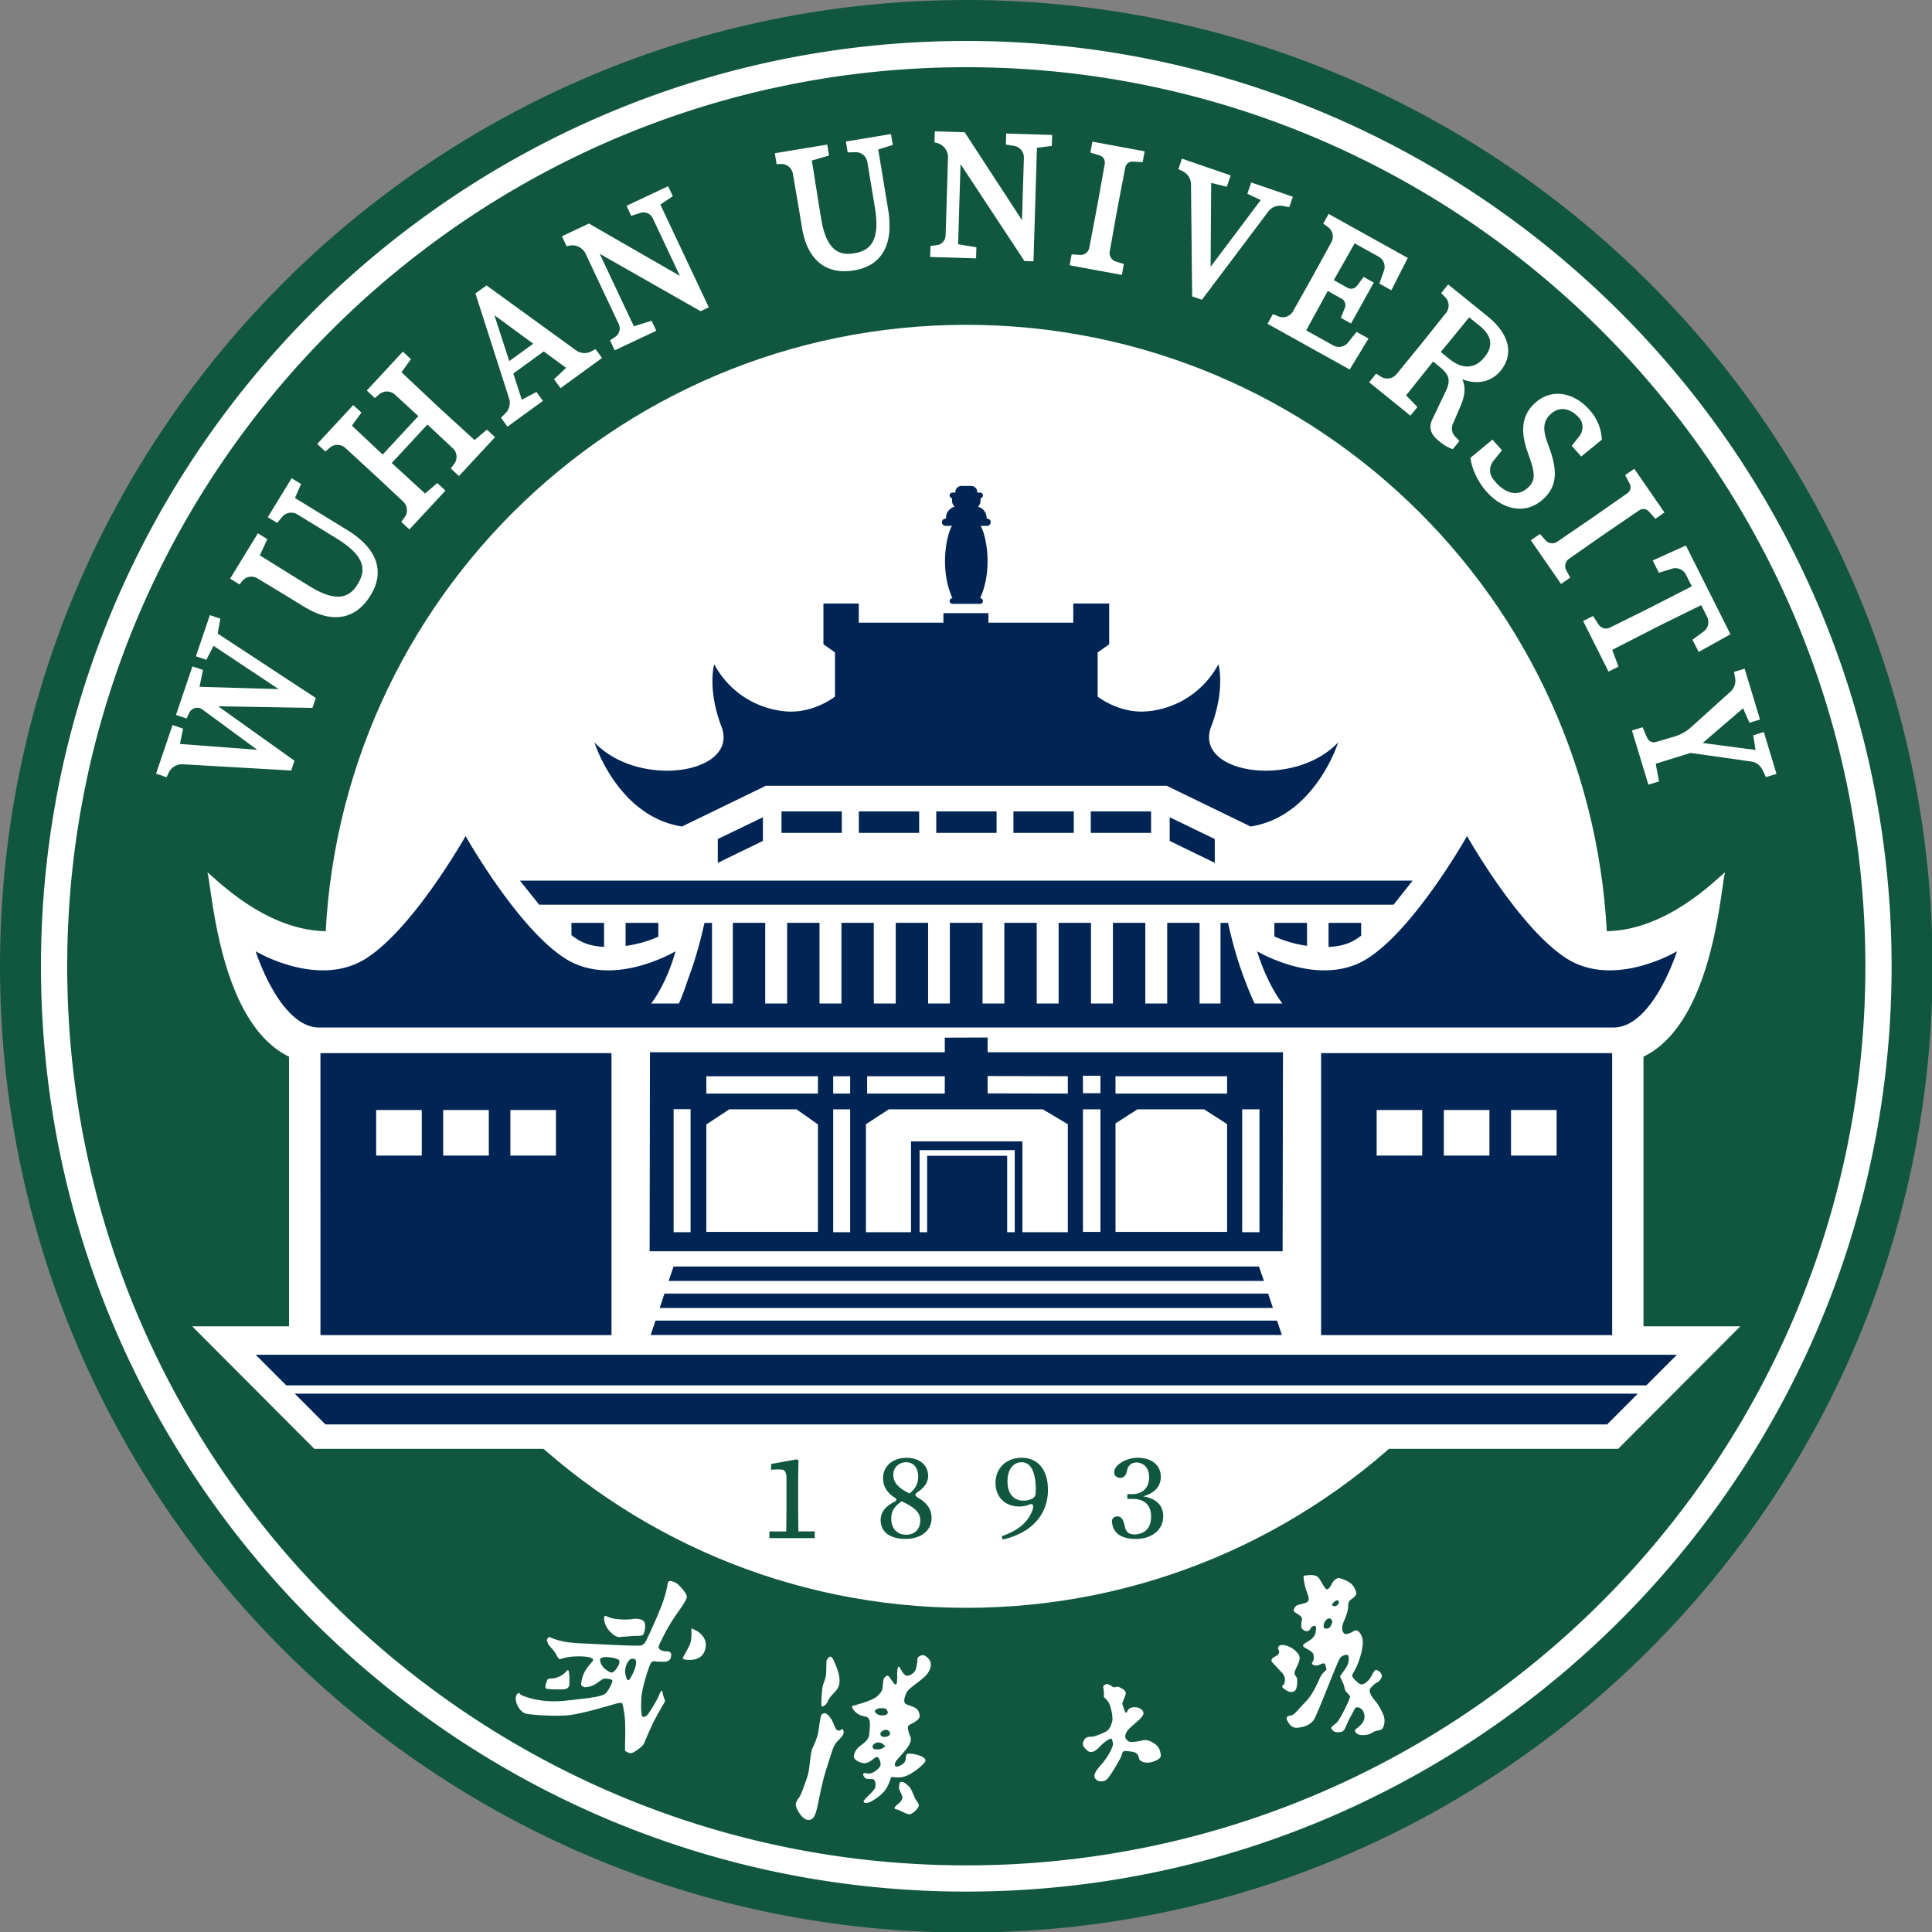 <svg xmlns="http://www.w3.org/2000/svg" width="252" height="252"><rect width="100%" height="100%" fill="#808080" stroke="none"/><style>.B{fill:#fff}.C{fill:#115740}</style><path d="M126.035 0C56.43 0 0 56.43 0 126.035s56.43 126.039 126.035 126.039c69.613 0 126.039-56.434 126.039-126.039S195.648 0 126.035 0" class="C"/><path d="M126.035 209.715c-46.215 0-83.676-37.461-83.676-83.672s37.461-83.676 83.676-83.676 83.672 37.461 83.672 83.676-37.461 83.672-83.672 83.672" class="B"/><path d="M104.109 197.316v-4.559l.043-2.254-.199-.16-3.371.609v.762l.184-.02c.328-.027 1.227-.086 1.477.078.281.184.332.738.34.816v4.727l-.031 2.434-2.191.004-.008.875h5.914l.008-.883-2.137.004-.027-2.434m14.088 2.869c-1.187 0-1.945-.805-1.945-2.102 0-1.027.445-1.629 1.363-2.258 1.855.875 2.414 1.543 2.414 2.484 0 1.117-.691 1.875-1.832 1.875m-1.68-7.824c0-1.004.785-1.633 1.68-1.633 1.004 0 1.563.805 1.563 1.855 0 .875-.289 1.523-1.117 2.215-1.699-.805-2.125-1.586-2.125-2.437m3.086 2.906c-.066-.066-.18-.156-.199-.246-.023-.156.199-.336.223-.355 1.051-.672 1.43-1.434 1.43-2.148 0-1.34-1.027-2.367-2.84-2.367-1.699 0-3.039 1.027-3.039 2.66 0 1.027.492 1.898 1.609 2.594.066.043.156.133.133.223s-.156.199-.176.223c-1.23.605-1.879 1.363-1.879 2.438 0 1.543 1.23 2.438 3.242 2.438 2.035 0 3.398-1.098 3.398-2.707 0-1.207-.605-2.012-1.902-2.75m15.472-.428s0 .113-.066.246c-.047.137-.18.246-.246.316a2.43 2.43 0 0 1-1.277.332c-1.207 0-2.078-.824-2.078-2.523 0-1.656.852-2.484 1.832-2.484 1.098 0 1.859 1.051 1.859 3.645l-.023.469m-1.812-4.695c-1.922 0-3.398 1.254-3.418 3.266 0 1.945 1.34 3.086 3.082 3.086.516 0 .965-.09 1.363-.27.07-.02.246-.066.359 0 .133.09.113.359.09.516l-.023.09c-.559 1.633-1.809 2.773-4.047 3.531l.09.449c3.98-.895 5.926-3.422 5.926-6.484 0-2.57-1.273-4.184-3.422-4.184m15.831 5.03c1.555-.414 2.313-1.359 2.313-2.543 0-1.457-1.113-2.488-3.043-2.488-1.5 0-3.309 1.043-3.012 2.117.141.371.43.5.742.5.484 0 .758-.258.898-.914l.105-.395s.168-.301.391-.469c.289-.223.75-.23.859-.227.973.129 1.531.809 1.531 1.918 0 1.441-.887 2.215-2.258 2.215h-.586v.625h.703c1.582 0 2.398.828 2.398 2.316 0 1.395-.719 2.223-2.086 2.32l.023-.004s-.418.008-.758-.125c-.273-.109-.48-.512-.516-.578l-.105-.441c-.187-.773-.398-1.187-.914-1.207-.359-.016-.746.145-.746.664.121 1.648 1.387 2.27 3.102 2.27 2.172 0 3.586-1.242 3.586-2.957 0-1.328-.785-2.297-2.629-2.598" class="C"/><g class="B"><path d="M174.645 209.004c-.043.164-.129.359-.375.453s-.398.012-.441-.016-.133-.109.008-.301.398-.375.527-.398.324.102.281.262m-.883 2.645c-.09.266-.234.668-.559.754s-.512-.012-.555-.184a1.17 1.17 0 0 1 .516-1.07c.355-.223.691.234.598.5m2.098-5.344c-.582-.316-1.27-.578-1.488-.414s-.324.152-.555.527-.582 1.227-.965.73-.699-1.297-1.02-1.5-.758-.23-1.109-.187-.676-.023-.691.223.156 1.199.348 1.738.457 1.145.227 1.453-1.422.406-1.57.602-.473.586-.145.813.914.52.926.805-.215.996-.004 1.313.809.59 1.105.047.809-.488.75-.031-.023.844-.602 1.352-1.523.73-.898 1.117 1.113.555 1.168 1.02-.004.684-.125.848-.148.348.203.445c.359.102.566 0 .797-.109s.559-.262.66.063.168.539.109.664c-.027.051-.535.395-.828 1.047-.41.91-.992 2.203-1.812 3.059-1.371 1.426-1.445 1.66-1.879 1.805-.352.113-.422.059-.52.141s-.156.352-.078.473.441 1.051 1.266 1.012 1.719-.312 2.223-1.023 3.074-7.621 3.445-8.078 1.027-.504 1.082-.277.133.781-.258 1.449-.805 1.074-.816 1.227c-.004.152.289.617.453 1.078.152.422.086.629.328.918l.527.602c.012.066-.293.887-.867 1.984s-.727 1.297-1.004 1.551-.613.422-.594.594.273.523.691.551.754-.027.949-.254.43-.984.863-1.746.527-1.09.668-1.199.719-.027.953.426.328.93-.016 1.48-.984.887-1.012 1.016.117.664.973.66 1.148-.262 1.508-.449.793-.109 1.051-.367.5-1.16.09-2-.637-1.215-.957-1.605-1.066-1.25-.605-1.75.641-.633.852-.715.707-.621.555-1-.625-.723-.863-.562-.488.91-.816 1.25-.812.805-1.273.457-.84-.781-.891-.969.395-.738.715-1.539.898-2.602.582-3.492-.746-.977-.957-.891-1.121.719-1.434.32-.289-.855.09-1.715.488-1.5.492-1.773-.027-.543.27-.812.961-.578.734-1.137-.418-.937-1-1.258m-8.603 13.746c-.027-.039 0-.199.148-.312s.418-.863-.141-1.516l-1.383-1.477c-.059-.168-.086-.398.34-.629s.68-.426.609-.734-.199-.375-.09-.559.328-.422 1.133-.156 1.32.852 1.453 1.035.293.434.102 1.031-.637 1.227-.574 1.539.313.5.332.672.047 1.176-.223 1.508-.793.277-1.137.051-.469-.32-.57-.453m-84.523-2.207c-.289.699-.555 1.164-.711 1.289-.16.117-.359-.289-.41-.609-.051-.293-.152-.547.012-1.117.172-.566.43-.91.648-1.02s.57-.012.652.145.094.617-.191 1.313m-1.945-.984c-.047.383-.594 1.152-.848 1.246-.184.074-.367.082-.992-.402-.613-.488-.777-1.246-.641-1.363s.34-.227.84-.203c.527.02.992.102 1.32.238.32.129.355.184.32.484m8.371-7.668c.395-.691.512-.801.355-1.184-.16-.406-.652-.937-.984-1.273s-.652-.426-.988-.512a.34.34 0 0 0-.445.266c-.02.109-.109.867-.531 2.168-.406 1.293-1.953 4.695-2.238 5.227-.266.543-.383.563-.629.719-.219.137-4.785-.109-7.109-.227-2.328-.086-2.93-.219-3.777-.441-.867-.25-.895-.336-1.117-.406-.203-.039-.383.383-.383.383l.18.492c.156.309.758.852.918 1.156.176.316.422.77.539.828.109.07.512-.176 1.41-.285.887-.109 2.102-.07 2.543.066s.473.27.445.406c-.039.129-.176.176-.801 1.023s-.758 1.902-.738 2.121c.02.227.379.316.445.336.047.027.316 0 .848-.129.52-.156 1.281-.809 1.527-.918.219-.137.758-.027.918 0 .148.02.355.109.332.246 0 .152-.383 1.047-.805 1.539-.445.496-1.973.672-5.344 1.027-3.355.363-5.453-.621-5.68-.711-.246-.09-.266-.266-.289-.293-.047-.023-.184.047-.293.137-.09.066-.316.422-.109 1.141.219.691.691 1.184 1.074 1.363.375.176 3.422.422 5.453.285 2.012-.148 6.391-1.539 6.664-1.586.266-.062.535-.062.602-.02.043.047.316 1.23.379 2.324.066 1.117-.023 3.711 0 3.848s.402.266.492.313c.117.043.293.07.559-.047.246-.09.828-.535.984-.672.16-.129.336-.312.406-.465.09-.156.426-1.031 1.113-2.504.715-1.496 1.59-2.84 1.629-2.996.07-.156-.039-.246-.148-.609-.117-.355-.117-.555-.187-.73-.059-.207-.195.02-.219.039 0 .047 0 .02-.312.719-.316.691-1.164 2.055-1.391 2.301-.199.246-.602.402-.711.156-.109-.219-.18-1.34-.066-2.574.109-1.223.867-3.551 1.113-4.133.246-.602.648-.402.875-.383.246 0 1.117.07 1.41-.062.27-.137.426-.246.465-.766.07-.512-.492-.512-.691-.512-.195.027-.805-.129-.895-.398-.109-.246-.062-.336.785-1.988s1.992-3.109 2.418-3.805m-17.777 9.924c.09-.223.512-.176.715-.199.199 0 .715-.137 1.184-.426.492-.27.672-.738.828-.648.133.09.18.938.156 1.766 0 .805-.805.715-1.004.738-.227 0-1.859.023-2.059-.133-.199-.18.113-.871.18-1.098"/><path d="M78.805 210.922c.023-.113.113-.137.18-.156s.289.176.961.336a8.43 8.43 0 0 0 2.324.109c.469-.09 1.094-.133 1.59.156.488.313.242 1.434.086 1.746s-.602.246-1.273.266l-1.945.156c-.312-.02-.895-.332-1.43-1.047s-.535-1.477-.492-1.566m13.124 4.383c-.492 1.383-2.035 1.207-2.395 1.184-.379-.023-.492-.18-.492-.223s.672-1.117.961-1.836c.293-.734.16-2.031.16-2.031s.535.199.914.445c.359.27 1.344 1.074.852 2.461m17.215 11.914c-.473.492-.715 1.543-1.32 3.398-.625 1.879-1.027 4.293-1.254 5.23s-.488 1.633-1.25 1.523c-.738-.113-1.41-1.387-1.5-1.812s.156-.762.426-1.117c.246-.359.715-1.656 1.074-2.75.336-1.074.336-2.906.648-3.645.133-.312.648-1.32.781-2.234.137-.941.27-1.992.426-2.172a.56.56 0 0 1 .379-.176c.156 0 .383.109.672.492.313.379.445.758.602 1.117.16.379.27.625.539.648.27.043.445-.203.469-.203.043 0 .203.113.203.449 0 .355-.402.738-.895 1.25m-1.344-10.615c.09-.18.336-.562.559-.516.246.066.582.895.852 1.652.313.852.402 1.746.133 2.305-.246.559-.848.984-1.164 1.477-.312.512-.332.758-.578.895-.227.156-.383.223-.449.109-.066-.09.023-1.855.137-2.48.156-.738.469-1.117.469-1.902l.043-1.539m10.865 20.049c-.312.047-1.273-.512-1.566-.602-.289-.066-.469-.133-.426-.246.023-.09.156-.27.426-.469s.559-.539.605-.805c.066-.246-.402-1.008-.449-1.273a2.32 2.32 0 0 1 .113-.738c.023-.066.066-.113.289-.09.223 0 .449.18.852.535.422.379.602 1.184.914 1.723s.426.469.402.871c-.043.379-.848 1.051-1.16 1.094"/><path d="M115.938 226.398c-.211.137-.684.246-.922.074-.238-.164-.18-.359-.18-.359.063-.328.664-.629 1-.406s.309.547.102.691m-1.484 1.793c-.594-.008-.609-.199-.641-.309-.035-.102.102-.437.438-.547s.613-.035.746.043c.129.066.477.383.477.383s-.422.438-1.02.43m-.312-5.082c.145-.187.391-.297.801-.301.41-.016.695.047.813.383.125.336-.039.52-.668.559s-1.09-.457-.945-.641m6.648-4.586c.563-.672.672-1.211.605-1.586-.062-.383-.336-.719-.734-.965-.43-.246-.945.156-.965.293-.066.199 0 .336-.137 1.027-.129.719-.398 1.027-1.027 1.25-.648.246-1.047-.937-1.23-1.113-.148-.18-.246.219-.266.535-.043.332.066 1.695-.18 1.762-.227.07-.719-.914-1.004-1.133-.109-.07-.289.02-.473.219s-.18.559-.246 1.121c-.043.555-.09.711-.711 1.313-.605.609-3.086 1.211-3.195 1.254-.051.027-.09.066-.09.117 0 .066.039.246.336.578a2.13 2.13 0 0 0 1.133.645c.387.07.633.117.789.492.148.406.02 1.457-.027 1.949-.043.516-.492.961-1.117 1.402-.629.453-.875 1.035-.875 1.461-.02.441 1.012.914 1.527.828.492-.09 1.027-.543 1.16-.652.133-.137.336-.176.426-.109s.336.375.375.871c.023.492-.758 1.004-1.094 1.16s-.691.07-.895.023c-.199-.023-.246.066-.289.156-.02.09.09.355.289.512.184.18.965.07 1.074.16.086.066.293.332.246.875-.02.531-1.074 1.313-1.43 1.785-.379.445.266.473.629.336.375-.156 1.223-.672 1.832-1.32.625-.625 1.027-1.992 1.027-1.992a6.32 6.32 0 0 0 1.23.047c.625-.066 1.227-.383 1.922-.867.715-.52 1.227-1.055 1.297-1.254.066-.184-.109-.449-.652-.668-.512-.227-1.164-.297-1.539-.297-.402-.02-.336.516-.402.828-.047.289-.336.625-.957.828-.633.199-.434-.492-.25-.719.219-.285.605-.668 1.316-1.539.695-.895.648-1.387.473-1.746s-.355-1.074-.227-1.25c.137-.199.246-.156.914-.582s.672-.719.426-1.34c-.219-.629-1.5-.762-1.742-1.027-.223-.273-.09-.855.184-1.41.266-.582 1.961-1.609 2.543-2.258m29.312 11.34c-.91.195-1.473-.223-1.523-.465-.047-.27-.145-.566-.391-.738-.27-.195-1.078-.242-1.422-.27s-.395.344-.492.637c-.074.297-1.324 2.406-1.766 2.922-.441.539-1.227.516-1.594.098-.367-.395-.121-.934.734-1.891.883-.957 1.523-2.328 1.523-2.621s-.125-.715-.199-.738c-.07-.047-.195 0-.414.125-.246.098-.859.613-1.105.906-.27.293-.59.539-.832.637-.27.098-.539.074-.715-.074a2.783 2.783 0 0 1-.586-.613c-.148-.242-.098-.516.145-.906.223-.367.785-.344.887-.344.121.023.414-.023 1.125-.32.688-.27.91-.414 1.055-.562.125-.121.344-.441.516-1.031.172-.562-.098-1.691-.293-2.23-.172-.516-.613-.859-.711-.98-.098-.098-.051-.223-.051-.566 0-.316-.074-.586-.098-.785s.293-.367.465-.391.641.246.785.367c.148.098.344.023.539-.023.199-.023.371.074.738.293s.418.418.418.641c-.027.219-.469 1.102-.441 1.324.047.242.344 1.102.465 1.125.148.027.172-.27.344-.441.145-.195.66-.344 1.199-.219.543.148.738.488.738.711.023.219-.148.539-.957 1.227-.809.711-1.176 1.004-1.348 1.473s0 .734.344.98c.367.219 1.469-.027 1.91-.125.469-.121 1.105.125 1.668.566s.664 1.25.641 1.496c0 .219-.395.586-1.301.809M214.367 173v-35.172c9.148-4.445 10.039-22.066 10.648-24.035-.809.492-7.355 7.582-15.52 7.668H42.574c-8.164-.086-14.711-7.176-15.52-7.668.609 1.969 1.496 19.59 10.645 24.035V173H25.07l15.934 15.98h170.059L227 173zM126.039 8.766C61.375 8.766 8.766 61.375 8.766 126.039s52.609 117.27 117.273 117.27 117.273-52.605 117.273-117.27S190.703 8.766 126.039 8.766m0 237.965c-66.551 0-120.695-54.141-120.695-120.691S59.488 5.344 126.039 5.344 246.73 59.488 246.73 126.039 192.59 246.73 126.039 246.73"/></g><g fill="#002554"><path d="m181.77 118 2.488-3.133H67.816L70.324 118zm-58.434-49.406h.832c-.73 1.223-1.637 5.684.066 9.43h.004c-.203 0-.371.168-.371.371s.168.371.371.371h3.602c.203 0 .371-.168.371-.371s-.168-.371-.371-.371h.004c1.699-3.746.797-8.207.063-9.43h.836a.48.48 0 0 0 .477-.477.48.48 0 0 0-.477-.477h-.055v-.105a1.49 1.49 0 0 0-1.133-1.441 1.04 1.04 0 0 0 .34-.766v-.34a.373.373 0 0 0 .316-.367.37.37 0 0 0-.371-.371h-.371v-.066a.804.804 0 0 0-.75-.801h-1.359a.803.803 0 0 0-.75.801v.066h-.371a.37.37 0 0 0-.371.371.37.37 0 0 0 .313.363l.004.188v.156a1.04 1.04 0 0 0 .34.766 1.49 1.49 0 0 0-1.133 1.441v.105h-.055a.48.48 0 0 0-.477.477.48.48 0 0 0 .477.477m6.651 37.242h-7.867v2.801h7.867zm-30.48.762v3.086l-5.883 2.863v-3.109zm53.062 0v3.086l5.879 2.863v-3.109zm-12.511-.762h-7.871v2.801h7.871zm10.082 0h-7.867v2.801h7.867zm-40.336 0h-7.867v2.801h7.867zm10.086 0h-7.871v2.801h7.871zm-77.446 79.957h167.188l4.004-4.012H38.441zm-5.105-5.09h177.398l3.988-3.996H33.352zm48.703-10.098h79.992l-.629-1.879H86.672zm-1.172 3.524h82.332l-.625-1.875H85.5zm2.988-8.93-.645 1.879h77.648l-.648-1.879zm-1.988-43.023v-1.801h-4.273v3.004a15.49 15.49 0 0 0 4.273-1.203"/><path d="M75.352 122.543c.98.625 2.137.898 3.438.965v-3.133h-4.254v1.605c.27.211.543.387.816.563m101.468 0a9.16 9.16 0 0 0 .723-.496v-1.672h-4.254v3.133c1.332-.051 2.52-.324 3.531-.965m-6.34.82v-2.988h-4.258v1.766a15.08 15.08 0 0 0 4.258 1.223M41.633 134.023h168.813c5.156 0 8.293-9.949 8.293-9.949s-8.133 4.895-14.363.965-13.023-15.988-13.023-15.988-6.789 12.055-13.02 15.988-14.363-.965-14.363-.965 1.109 3.902 3.297 6.82h-3.617c-.48-.965-1.098-2.555-1.48-3.598-.902-2.426-1.543-4.914-1.992-6.922h-.98v10.52h-2.73v-10.527h-4.223v10.527h-2.859v-10.527h-4.223v10.527h-2.859v-10.527h-4.223v10.527h-2.859v-10.527h-4.223v10.527h-2.84v-10.527h-4.266v10.527h-2.836v-10.527h-4.223v10.527h-2.859v-10.527h-4.223v10.527h-2.859v-10.527h-4.223v10.527h-2.859v-10.527h-4.223v10.527h-2.719v-10.52h-.98c-.449 2.008-1.09 4.496-1.988 6.922-.387 1.043-.879 2.633-1.363 3.598h-3.602c2.184-2.918 3.176-6.82 3.176-6.82s-8.133 4.898-14.363.965-13.02-15.988-13.02-15.988-6.793 12.055-13.023 15.988-14.363-.965-14.363-.965 3.137 9.949 8.293 9.949m47.317-26.218 10.938-5.309h52.297l10.938 5.309c8.398-1.312 11.422-10.977 11.422-10.977-5.797 6.105-18.793 4.086-16.598-1.977 1.91-4.965.977-8.203.977-8.203-2.543 4.629-6.937 6.082-9.809 6.164-3.363.098-5.945-1.953-5.945-1.953v-5.762l1.504-1.062v-5.32h-4.687v2.5h-11.066v-1.242h-5.871v1.242h-11.039v-2.5h-4.609v5.32l1.504 1.063v5.762s-2.582 2.051-5.945 1.953c-2.871-.082-7.266-1.535-9.809-6.164 0 0-.937 3.238.977 8.203 2.195 6.063-10.801 8.082-16.598 1.977 0 0 3.02 9.664 11.422 10.977m-16.44 42.924H66.57v-5.945h5.945zm-8.762 0h-5.949v-5.945h5.949zm-8.742 0h-5.949v-5.945h5.949zm-13.215 23.41h37.961v-36.777H41.797zm161.238-23.41h-5.945v-5.945h5.945zm-8.762 0h-5.949v-5.945h5.949zm-8.766 0h-5.945v-5.945h5.945zm-13.191 23.41h37.965v-36.777h-37.965zm-8.035-13.417h-2.258v-16.027h2.258zm-4.227-18.086H145.5v-2.258h14.555zm0 18.043H145.5v-14.152l2.863-1.832h8.695l2.996 1.922zm-16.52-18.086h-2.281v-2.281h2.281zm0 18.086h-2.281v-15.984h2.281zm-4.25-18.043-10.465-.02v-2.262l10.465.023zm0 18.086h-5.926v-11.848h-14.531v11.848h-5.879v-14.082l2.973-1.945h20.098l3.266 1.945zm-6.93 0h-.984v-9.969h-10.44v9.969h-.984v-10.707h12.41zm-21.465-18.086h-2.211v-2.258h2.211zm0 18.086h-2.211v-16.027h2.211zm-4.203-18.086H92.133v-2.258h14.555zm0 18.043H92.133v-14.016l2.996-1.969h8.766l2.793 1.969zm-16.609.043h-2.215v-16.051h2.215zm23.027-20.344h10.129v2.258h-10.129zm15.715-3.129v-1.922l-5.586.02v1.902H84.777l-.043 25.957h82.563l.047-25.957zm0 0"/></g><path d="m28.738 80.695-1.363-.461-1.82 5.367 1.359.465.941-1.824 8.492 5.641-10.32-.301.445-2.199-1.367-.465-2.148 6.332 1.371.465.359-.75a1.15 1.15 0 0 1 1.711-.426l7.156 5.262-10.082-.762.406-2.004-1.371-.465-2.152 6.344 1.371.465.289-.609a1.92 1.92 0 0 1 1.836-1.082l14.129.813.434-1.273-9.953-7.102 12.293.207.438-1.293-12.797-8.398zm16.5-11.593-6.762-4.145.793-1.828-1.23-.75-3.113 5.082 1.23.75.648-.785a1.53 1.53 0 0 1 1.98-.332l5.09 3.121c1.723 1.055 2.766 2.051 3.184 3.043.391.918.262 1.852-.402 2.934-.852 1.395-2.324 2.691-6.172.332l-1.598-.977-4.992-3.109.977-2.117-1.234-.758-3.621 5.91 1.23.758.344-.434a1.53 1.53 0 0 1 1.984-.363l3.926 2.375 2.188 1.34c1.473.902 2.855 1.352 4.109 1.352 1.828 0 3.383-.957 4.539-2.848.906-1.477 1.148-2.93.727-4.324-.469-1.539-1.758-2.961-3.824-4.227m16.663-11.704-4.371-3.992-.855-.797-4.309-4.059 1.238-1.703-1.062-.98-4.703 5.07 1.059.984.582-.496a1.535 1.535 0 0 1 2.02.035l3.066 2.813-4.656 5.02-4.004-3.777 1.234-1.699-1.059-.984-4.707 5.07 1.063.984.586-.496a1.53 1.53 0 0 1 2.016.031l3.371 3.098.859.793 3.336 3.129c.555.531.637 1.391.184 2.012l-.449.621 1.059.984 4.707-5.07-1.062-.984-1.605 1.363-4.344-3.977 4.656-5.02 3.32 3.105c.559.527.637 1.387.184 2.008l-.453.625 1.063.98 4.703-5.07-1.059-.984zm7.653-12.566-3.129 2.27-1.941-5.988zm5.563.852-11.66-8.457-1.445 1.051 4.391 13.699a1.9 1.9 0 0 1-.473 1.926l-.586.586.844 1.164 4.625-3.359-.844-1.164-1.91 1.004-1.105-3.414 3.969-2.883 2.922 2.145-1.582 1.48.848 1.168 5.414-3.934-.848-1.164-.516.281a1.9 1.9 0 0 1-2.043-.129M87.758 25.59l-.613-1.301-5.422 2.555.613 1.309 1.184-.383a1.342 1.342 0 0 1 1.625.703l3.539 7.512-11.867-6.828-3.523 1.664.617 1.305.277-.07a1.916 1.916 0 0 1 2.195 1.039l4.324 9.18a1.322 1.322 0 0 1-.461 1.668l-.676.453.613 1.301 5.422-2.555-.613-1.305-2.309.727-4.461-9.461 13.164 7.488 1.066-.504-6.316-13.398zm43.445-6.735 1.063.172a1.53 1.53 0 0 1 1.285 1.559l-.246 8.133-7.48-11.469-3.891-.117-.047 1.441.281.066a1.91 1.91 0 0 1 1.484 1.922l-.309 10.141a1.32 1.32 0 0 1-1.168 1.277l-.809.098-.043 1.438 5.992.184.043-1.445-2.387-.395.316-10.457 8.336 12.645 1.18.035.449-14.805 1.941-.246.043-1.434-5.992-.184zm11.024 1.047 1.215.375a.96.96 0 0 1 .66 1.074l-.891 5.004-.215 1.148-.918 4.828a1.14 1.14 0 0 1-1.195.918l-1.105-.07-.262 1.422 6.813 1.258.262-1.422-1.055-.328a1.145 1.145 0 0 1-.789-1.289l.859-4.836.215-1.148.949-4.992a.956.956 0 0 1 1-.766l1.27.082.262-1.422-6.812-1.262zm25.937 7.125.469-1.363-5.43-1.863-.508 1.473 1.75.82-6.539 8.707.074-10.945 2.035.5.508-1.477-6.352-2.184-.469 1.367.563.273a1.92 1.92 0 0 1 1.082 1.703l.152 14.621 1.273.438 8.66-11.508a1.9 1.9 0 0 1 1.875-.727zm5.734 18.028-3.527-1.961 2.816-5.141 1.805 1.004a.956.956 0 0 1 .426 1.188l-.52 1.313 1.324.738 2.965-5.336-1.324-.738-.863 1.156a.954.954 0 0 1-1.23.262l-1.797-1 2.719-4.801 3.125 1.734a1.53 1.53 0 0 1 .695 1.852l-.594 1.668 1.563.867 2.141-4.219-10.324-5.738-.703 1.266.621.449c.621.449.816 1.293.449 1.965l-2.203 4.016-.566 1.02-2.246 3.988a1.523 1.523 0 0 1-1.906.656l-.715-.289-.699 1.262 10.719 5.961 2.453-4.043-1.559-.867-1.105 1.383a1.526 1.526 0 0 1-1.937.387m15.204 1.806-1.176-.949 3.703-4.52 1.332 1.074c.84.68 1.309 1.371 1.398 2.059.09.664-.156 1.348-.754 2.086-1.207 1.496-2.852 1.59-4.504.25m6.652 1.469c.859-1.066 1.152-2.285.844-3.523-.305-1.211-1.191-2.437-2.562-3.547l-5.145-4.156-.91 1.125.539.551c.535.551.578 1.414.102 2.02l-2.855 3.57-.734.91-2.887 3.535a1.552 1.552 0 0 1-2.012.324l-.641-.406-.91 1.125 5.387 4.355.91-1.125-1.477-1.52 3.523-4.418.672.543c1.379 1.113 1.727 1.797.941 3.414l-1.691 3.531c-.547 1.148-.285 1.98.941 2.973.523.418 1.023.719 1.535.91l.172.063.863-1.07-.551-.566a1.536 1.536 0 0 1-.305-1.676l.977-2.242c.629-1.461.715-2.574.246-3.57 1.953.758 3.824.355 5.027-1.129m6.378 10.222-.328-.914c-.617-1.707-.477-2.797.465-3.641.563-.504 1.207-.719 1.867-.617.637.102 1.262.48 1.816 1.098a.07.07 0 0 1 .016.02c.598.672.586 1.691.031 2.398l-.992 1.258 1.242 1.387 2.691-2.203-.012-.129c-.102-1.418-.648-2.687-1.621-3.773-1.004-1.121-2.234-1.84-3.465-2.023-1.309-.195-2.551.191-3.59 1.125-1.691 1.512-2.012 3.543-1.012 6.387l.309.891c.738 2.074.668 2.969-.293 3.828-.605.543-1.281.75-2.004.629s-1.457-.586-2.121-1.328a6.33 6.33 0 0 1-.465-.586c-.465-.684-.398-1.598.121-2.242l1.125-1.387-1.246-1.391-2.871 2.371.02.141c.215 1.441 1.016 3.082 2.086 4.277 1.09 1.215 2.348 1.965 3.645 2.164a4.19 4.19 0 0 0 .691.055c1.086 0 2.113-.406 2.996-1.199 1.75-1.566 2.012-3.48.898-6.594m6.532 11.525.961-.664 4.199-2.863a.96.96 0 0 1 1.25.16l.844.957 1.188-.824-3.937-5.699-1.191.82.594 1.129a.96.96 0 0 1-.289 1.227l-4.164 2.91-.961.664-4.059 2.77a1.15 1.15 0 0 1-1.5-.191l-.734-.828-1.191.82 3.941 5.699 1.191-.82-.52-.98a1.15 1.15 0 0 1 .352-1.469l4.027-2.816m6.886 11.986 1.043-.527 5.305-2.613.766 1.527a1.53 1.53 0 0 1-.461 1.922l-1.445 1.063.801 1.594 4.152-2.305-5.812-11.578-4.328 1.953.801 1.598 1.715-.527a1.54 1.54 0 0 1 1.816.777l.766 1.527-5.262 2.691-1.047.527-4.387 2.172a1.15 1.15 0 0 1-1.461-.41l-.723-1.109-1.293.648 3.313 6.602 1.293-.652-.812-2.187 5.262-2.691m14.513 13.412-1.379.418.293 1.922-6.891-.914 5.27-4.527.828 1.887 1.383-.418-2.008-6.629-1.383.418.145.816a1.92 1.92 0 0 1-.602 1.754l-5.129 4.629a5.8 5.8 0 0 1-2.207 1.238l-2.395.707a.955.955 0 0 1-1.145-.543l-.594-1.383-1.387.418 2.141 7.066 1.387-.418-.43-2.309 4.539-1.406 7.918 1.117a1.89 1.89 0 0 1 1.445 1.055l.477.98 1.375-.418zm-114.222-68.16-1.293-7.824 1.898-.594-.234-1.422-5.883.973.238 1.422 1.016-.027a1.53 1.53 0 0 1 1.547 1.281l.977 5.891c.328 1.992.258 3.434-.219 4.402-.437.895-1.227 1.406-2.48 1.613-1.609.266-3.559.004-4.293-4.449l-.305-1.848-.918-5.805 2.238-.652-.234-1.426-6.84 1.129.238 1.426.547-.023a1.53 1.53 0 0 1 1.574 1.258l.773 4.527.422 2.531c.281 1.703.844 3.043 1.664 3.988 1.199 1.383 2.938 1.934 5.125 1.57 1.711-.281 2.969-1.051 3.746-2.281.855-1.363 1.09-3.266.695-5.66" class="B"/></svg>